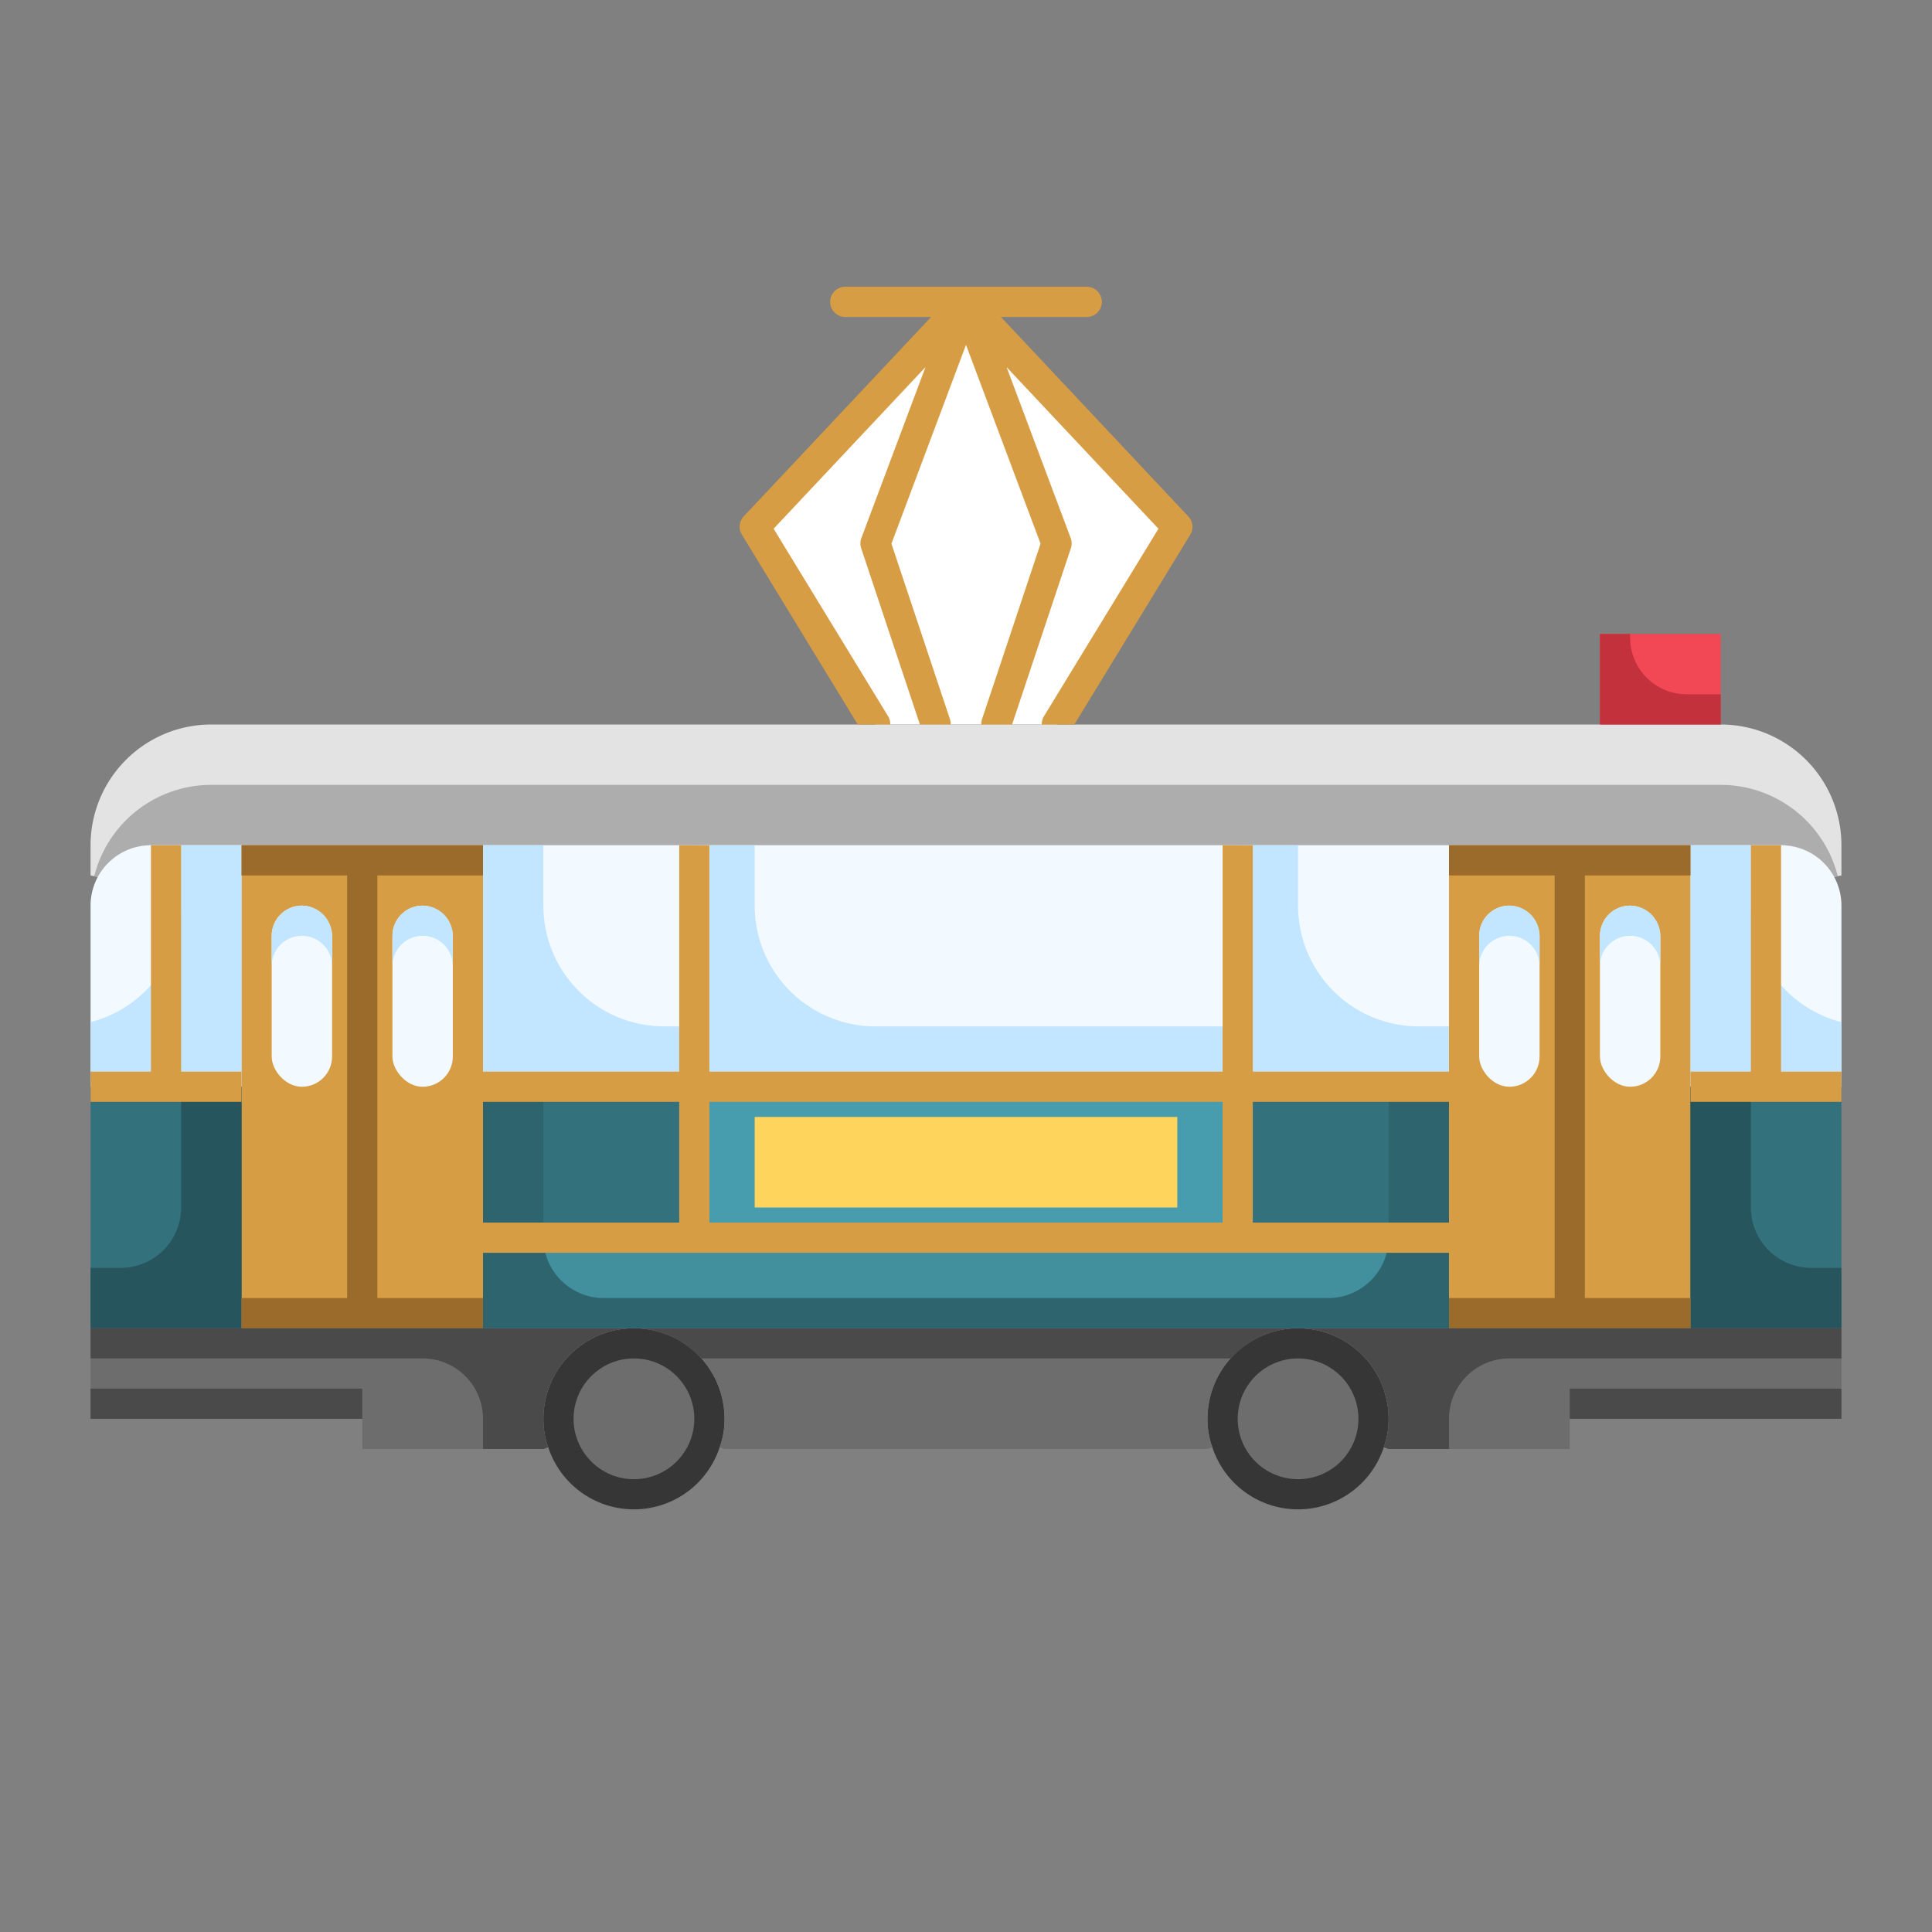 <svg height="512" viewBox="0 0 64 64" width="512" xmlns="http://www.w3.org/2000/svg"><rect x="0" y="0" width="64" height="64" fill="#808080" stroke="none"/><g id="_28-Tram" data-name="28-Tram"><path d="m53 21h4v3h-4z" fill="#f24754"/><path d="m32 10-3 8 2 6h-2l-4-6.55z" fill="#fff"/><path d="m32 10 3 8-2 6h-2l-2-6z" fill="#fff"/><path d="m32 10 7 7.45-4 6.55h-2l2-6z" fill="#fff"/><path d="m24 47a2.653 2.653 0 0 1 -.16.94 2.988 2.988 0 0 1 -5.68 0 2.653 2.653 0 0 1 -.16-.94 3 3 0 0 1 6 0z" fill="#363636"/><path d="m46 47a2.653 2.653 0 0 1 -.16.94 2.988 2.988 0 0 1 -5.68 0 2.653 2.653 0 0 1 -.16-.94 3 3 0 0 1 6 0z" fill="#363636"/><path d="m18 47a2.653 2.653 0 0 0 .16.94l-.16.06h-6v-1h-9v-3h18a3 3 0 0 0 -3 3z" fill="#6d6d6d"/><path d="m40 47a2.653 2.653 0 0 0 .16.94l-.16.06h-16l-.16-.06a2.653 2.653 0 0 0 .16-.94 3 3 0 0 0 -3-3h22a3 3 0 0 0 -3 3z" fill="#6d6d6d"/><path d="m61 44v3h-9v1h-6l-.16-.06a2.653 2.653 0 0 0 .16-.94 3 3 0 0 0 -3-3z" fill="#6d6d6d"/><path d="m5 28a2.012 2.012 0 0 0 -1.76 1.05l-.24-.05v-1a4 4 0 0 1 4-4h50a4 4 0 0 1 4 4v1l-.24.05a2.012 2.012 0 0 0 -1.76-1.05z" fill="#e3e3e3"/><path d="m60.88 29.03-.12.02a2.012 2.012 0 0 0 -1.76-1.05h-54a2.012 2.012 0 0 0 -1.76 1.05l-.12-.02a4 4 0 0 1 3.88-3.03h50a4 4 0 0 1 3.88 3.03z" fill="#adadad"/><path d="m12 28v16h-4v-8-8z" fill="#d79d44"/><path d="m16 41v3h-4v-16h4v8z" fill="#d79d44"/><path d="m52 28v16h-4v-3-5-8z" fill="#d79d44"/><path d="m56 36v8h-4v-16h4z" fill="#d79d44"/><g fill="#f2f9ff"><path d="m8 28v8h-5v-6a2 2 0 0 1 2-2z"/><path d="m16 28h7v8h-7z"/><path d="m23 28h18v8h-18z"/><path d="m41 28h7v8h-7z"/><path d="m61 30v6h-5v-8h3a2 2 0 0 1 2 2z"/></g><path d="m3 36h5v8h-5z" fill="#33717d"/><path d="m56 36h5v8h-5z" fill="#33717d"/><path d="m41 41h7v3h-5-22-5v-3h7z" fill="#428f9e"/><path d="m41 36h7v5h-7z" fill="#33717d"/><path d="m16 36h7v5h-7z" fill="#33717d"/><path d="m23 36h18v5h-18z" fill="#479dad"/><path d="m39.364 17.107-6.208-6.607h2.844a.5.5 0 0 0 0-1h-8a.5.5 0 0 0 0 1h2.844l-6.208 6.607a.5.5 0 0 0 -.063.6l3.841 6.293h1.077a.489.489 0 0 0 -.064-.261l-3.8-6.224 5.031-5.354-2.124 5.663a.5.5 0 0 0 -.007.334l1.946 5.842h1.021a.5.5 0 0 0 -.019-.158l-1.945-5.832 2.47-6.586 2.47 6.586-1.945 5.832a.5.5 0 0 0 -.019.158h1.021l1.948-5.842a.5.5 0 0 0 -.007-.334l-2.124-5.663 5.031 5.354-3.8 6.224a.489.489 0 0 0 -.064.261h1.077l3.841-6.289a.5.5 0 0 0 -.065-.604z" fill="#d79d44"/><path d="m18 30v-2h-2v8h7v-2h-1a4 4 0 0 1 -4-4z" fill="#c2e6ff"/><path d="m6 28v2a3.992 3.992 0 0 1 -3 3.859v2.141h5v-8z" fill="#c2e6ff"/><path d="m43 30v-2h-2v8h7v-2h-1a4 4 0 0 1 -4-4z" fill="#c2e6ff"/><path d="m58 30v-2h-2v8h5v-2.141a3.992 3.992 0 0 1 -3-3.859z" fill="#c2e6ff"/><path d="m25 30v-2h-2v8h18v-2h-12a4 4 0 0 1 -4-4z" fill="#c2e6ff"/><path d="m18 41a2 2 0 0 0 2 2h24a2 2 0 0 0 2-2h2v3h-32v-3z" fill="#2d646e"/><path d="m46 36h2v5h-2z" fill="#2d646e"/><path d="m16 36h2v5h-2z" fill="#2d646e"/><path d="m25 37h14v3h-14z" fill="#ffd45d"/><path d="m48 36.5v-1h-6.5v-7.5h-1v7.5h-17v-7.5h-1v7.5h-6.5v1h6.5v4h-6.5v1h32v-1h-6.5v-4zm-7.5 4h-17v-4h17z" fill="#d79d44"/><path d="m58 36v4a2 2 0 0 0 2 2h1v2h-5v-8z" fill="#26555d"/><path d="m6 36v4a2 2 0 0 1 -2 2h-1v2h5v-8z" fill="#26555d"/><path d="m59 35.5v-7.5h-1v7.5h-2v1h2 1 2v-1z" fill="#d79d44"/><path d="m6 28h-1v7.5h-2v1h2 1 2v-1h-2z" fill="#d79d44"/><rect fill="#f2f9ff" height="6" rx="1" width="2" x="49" y="30"/><rect fill="#f2f9ff" height="6" rx="1" width="2" x="53" y="30"/><path d="m50 30a1 1 0 0 0 -1 1v1a1 1 0 0 1 2 0v-1a1 1 0 0 0 -1-1z" fill="#c2e6ff"/><path d="m54 30a1 1 0 0 0 -1 1v1a1 1 0 0 1 2 0v-1a1 1 0 0 0 -1-1z" fill="#c2e6ff"/><path d="m56 29v-1h-3.5-.5-.5-3.5v1h3.5v14h-3.5v1h3.5.5.5 3.5v-1h-3.5v-14z" fill="#9b6b2b"/><rect fill="#f2f9ff" height="6" rx="1" width="2" x="9" y="30"/><rect fill="#f2f9ff" height="6" rx="1" width="2" x="13" y="30"/><path d="m10 30a1 1 0 0 0 -1 1v1a1 1 0 0 1 2 0v-1a1 1 0 0 0 -1-1z" fill="#c2e6ff"/><path d="m14 30a1 1 0 0 0 -1 1v1a1 1 0 0 1 2 0v-1a1 1 0 0 0 -1-1z" fill="#c2e6ff"/><path d="m16 29v-1h-3.5-.5-.5-3.5v1h3.5v14h-3.5v1h3.5.5.5 3.5v-1h-3.5v-14z" fill="#9b6b2b"/><circle cx="43" cy="47" fill="#6d6d6d" r="2"/><circle cx="21" cy="47" fill="#6d6d6d" r="2"/><path d="m56 44h-13a3 3 0 0 1 3 3 2.653 2.653 0 0 1 -.16.94l.16.06h2v-1a2 2 0 0 1 2-2h11v-1z" fill="#4a4a4a"/><path d="m8 44h13a3 3 0 0 0 -3 3 2.653 2.653 0 0 0 .16.94l-.16.06h-2v-1a2 2 0 0 0 -2-2h-11v-1z" fill="#4a4a4a"/><path d="m52 46h9v1h-9z" fill="#4a4a4a"/><path d="m3 46h9v1h-9z" fill="#4a4a4a"/><path d="m43 44h-22a2.982 2.982 0 0 1 2.224 1h17.552a2.982 2.982 0 0 1 2.224-1z" fill="#4a4a4a"/><path d="m54 21v.125a1.874 1.874 0 0 0 1.875 1.875h1.125v1h-4v-3z" fill="#c2313c"/></g></svg>